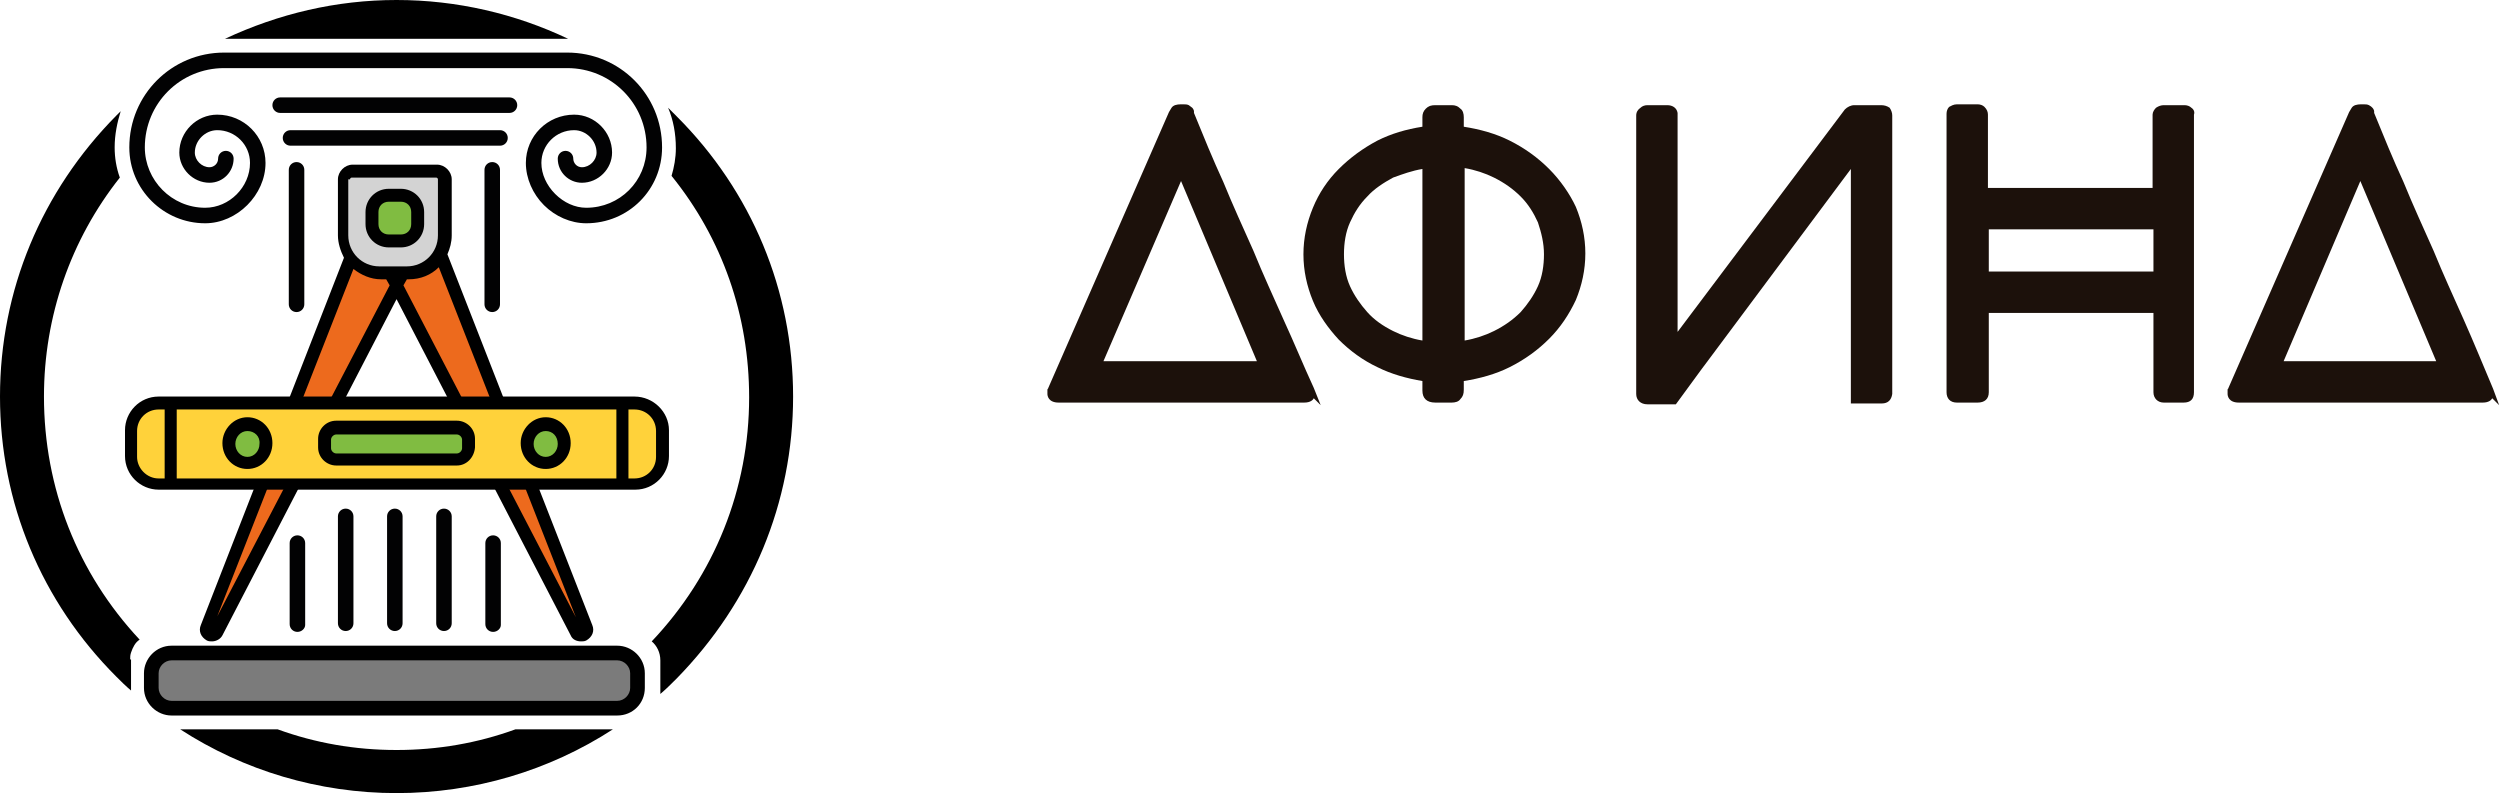<?xml version="1.0" encoding="utf-8"?>
<!-- Generator: Adobe Illustrator 21.0.0, SVG Export Plug-In . SVG Version: 6.00 Build 0)  -->
<svg version="1.1" id="Слой_1" xmlns="http://www.w3.org/2000/svg" xmlns:xlink="http://www.w3.org/1999/xlink" x="0px" y="0px"
	 viewBox="0 0 290 92" style="enable-background:new 0 0 290 92;" xml:space="preserve">
<style type="text/css">
	.st0{fill:#020203;}
	.st1{fill:#ED6A1D;}
	.st2{fill:#D3D3D3;}
	.st3{fill:#80BC41;}
	.st4{fill:#FFD23A;}
	.st5{fill:#FFFFFF;}
	.st6{fill:#7B7B7B;}
	.st7{fill:#1C110B;}
</style>
<g>
	<g>
		<g>
			<path class="st0" d="M68,25.9c-1.8,0-3.6-0.8-4.9-2.1c-1.3-1.3-2.1-3.1-2.1-4.9c0-3.1,2.5-5.6,5.6-5.6c2.4,0,4.4,2,4.4,4.4
				c0,1.9-1.6,3.5-3.5,3.5c-1.5,0-2.8-1.2-2.8-2.8c0-0.5,0.4-0.9,0.9-0.9c0.5,0,0.9,0.4,0.9,0.9c0,0.5,0.4,1,1,1
				c0.9,0,1.7-0.8,1.7-1.7c0-1.4-1.2-2.6-2.6-2.6c-2.1,0-3.8,1.7-3.8,3.8c0,1.3,0.6,2.6,1.6,3.6c1,1,2.3,1.6,3.6,1.6
				c3.9,0,7-3.1,7-7c0-5.1-4.1-9.2-9.2-9.2H26c-5.1,0-9.2,4.1-9.2,9.2c0,3.8,3.1,7,7,7c2.8,0,5.2-2.4,5.2-5.2c0-2.1-1.7-3.8-3.8-3.8
				c-1.4,0-2.6,1.2-2.6,2.6c0,0.9,0.8,1.7,1.7,1.7c0.5,0,1-0.4,1-1c0-0.5,0.4-0.9,0.9-0.9c0.5,0,0.9,0.4,0.9,0.9
				c0,1.5-1.2,2.8-2.8,2.8c-1.9,0-3.5-1.6-3.5-3.5c0-2.4,2-4.4,4.4-4.4c3.1,0,5.6,2.5,5.6,5.6c0,3.7-3.3,7-7,7
				c-4.8,0-8.8-3.9-8.8-8.8c0-6.1,4.9-11,11-11h39.8c6.1,0,11,4.9,11,11C76.8,22,72.9,25.9,68,25.9z"/>
		</g>
		<g>
			<path class="st0" d="M59.1,13.1H32.5c-0.5,0-0.9-0.4-0.9-0.9c0-0.5,0.4-0.9,0.9-0.9h26.6c0.5,0,0.9,0.4,0.9,0.9
				C60,12.7,59.6,13.1,59.1,13.1z"/>
		</g>
		<g>
			<path class="st0" d="M58,16.9H33.7c-0.5,0-0.9-0.4-0.9-0.9c0-0.5,0.4-0.9,0.9-0.9H58c0.5,0,0.9,0.4,0.9,0.9
				C58.9,16.5,58.5,16.9,58,16.9z"/>
		</g>
		<g>
			<path class="st0" d="M34.4,36.2c-0.5,0-0.9-0.4-0.9-0.9V19.7c0-0.5,0.4-0.9,0.9-0.9s0.9,0.4,0.9,0.9v15.6
				C35.3,35.8,34.9,36.2,34.4,36.2z"/>
		</g>
		<g>
			<path class="st0" d="M57.1,36.2c-0.5,0-0.9-0.4-0.9-0.9V19.7c0-0.5,0.4-0.9,0.9-0.9s0.9,0.4,0.9,0.9v15.6
				C58,35.8,57.6,36.2,57.1,36.2z"/>
		</g>
	</g>
</g>
<g>
	<path class="st1" d="M48.8,27.7L25.1,73.3c-0.4,0.7-1.5,0.2-1.2-0.5l18.7-47.8c0.1-0.3,0.5-0.5,0.9-0.4l5,2.3
		C48.8,27,48.9,27.4,48.8,27.7z"/>
	<path class="st1" d="M49.3,24.9L68,72.7c0.3,0.8-0.8,1.3-1.2,0.5L43.2,27.7c-0.2-0.3,0-0.7,0.3-0.9l5-2.3
		C48.8,24.4,49.2,24.6,49.3,24.9z"/>
	<g>
		<path class="st2" d="M46.5,31.6h-1.3c-2.9,0-5.2-2.3-5.2-5.2V21c0-0.7,0.5-1.2,1.2-1.2h9.4c0.7,0,1.2,0.5,1.2,1.2v5.4
			C51.7,29.3,49.3,31.6,46.5,31.6z"/>
		<path d="M68.7,72.5l-16.8-43c0.3-0.7,0.5-1.4,0.5-2.2v-6.5c0-0.9-0.8-1.7-1.7-1.7h-9.8c-0.9,0-1.7,0.8-1.7,1.7v6.5
			c0,0.9,0.3,1.8,0.7,2.6L23.3,72.5c-0.3,0.7,0,1.4,0.7,1.8c0.2,0.1,0.4,0.1,0.6,0.1c0.5,0,1-0.3,1.2-0.7l20.2-39l20.2,39
			c0.2,0.5,0.7,0.7,1.2,0.7c0.2,0,0.4,0,0.6-0.1C68.7,73.9,69,73.2,68.7,72.5z M40.6,20.8c0-0.1,0.1-0.2,0.2-0.2h9.8
			c0.1,0,0.2,0.1,0.2,0.2v6.5c0,2-1.6,3.6-3.6,3.6h-3.2c-2,0-3.6-1.6-3.6-3.6V20.8z M25.2,71.5L41,31.2c0.9,0.7,2,1.2,3.2,1.2h0.6
			l0.4,0.7L25.2,71.5z M46.8,33.1l0.4-0.7h0.2c1.4,0,2.6-0.5,3.5-1.4l0,0l15.9,40.6L46.8,33.1z"/>
	</g>
	<g>
		<path class="st3" d="M46.1,28h-0.6c-1.3,0-2.4-1.1-2.4-2.4v-0.6c0-1.3,1.1-2.4,2.4-2.4h0.6c1.3,0,2.4,1.1,2.4,2.4v0.6
			C48.4,27,47.4,28,46.1,28z"/>
		<path d="M46.5,28.7h-1.4c-1.5,0-2.7-1.2-2.7-2.7v-1.4c0-1.5,1.2-2.7,2.7-2.7h1.4c1.5,0,2.7,1.2,2.7,2.7v1.4
			C49.2,27.5,48,28.7,46.5,28.7z M45.1,23.4c-0.7,0-1.2,0.5-1.2,1.2v1.4c0,0.7,0.5,1.2,1.2,1.2h1.4c0.7,0,1.2-0.5,1.2-1.2v-1.4
			c0-0.7-0.5-1.2-1.2-1.2H45.1z"/>
	</g>
</g>
<g>
	<path class="st4" d="M72.7,56.2H19.3c-2.3,0-4.2-1.9-4.2-4.2v-1.1c0-2.3,1.9-4.2,4.2-4.2h53.3c2.3,0,4.2,1.9,4.2,4.2V52
		C76.9,54.3,75,56.2,72.7,56.2z"/>
	<line class="st5" x1="19.8" y1="46.7" x2="19.8" y2="56.2"/>
	<g>
		<line class="st5" x1="72.2" y1="46.7" x2="72.2" y2="56.2"/>
		<path d="M73.6,46H18.4c-2.2,0-3.9,1.8-3.9,3.9v3c0,2.2,1.8,3.9,3.9,3.9h55.3c2.2,0,3.9-1.8,3.9-3.9v-3C77.6,47.8,75.8,46,73.6,46z
			 M71.5,47.5v8h-51v-8H71.5z M15.9,53v-3c0-1.4,1.1-2.5,2.5-2.5h0.7v8h-0.7C17,55.5,15.9,54.3,15.9,53z M76.1,53
			c0,1.4-1.1,2.5-2.5,2.5h-0.7v-8h0.7c1.4,0,2.5,1.1,2.5,2.5V53z"/>
	</g>
	<g>
		<path class="st3" d="M52.7,53.3H39.3c-0.9,0-1.6-0.7-1.6-1.6v-0.4c0-0.9,0.7-1.6,1.6-1.6h13.4c0.9,0,1.6,0.7,1.6,1.6v0.4
			C54.3,52.6,53.6,53.3,52.7,53.3z"/>
		<path d="M53,54H39c-1.1,0-2.1-0.9-2.1-2.1v-1c0-1.1,0.9-2.1,2.1-2.1H53c1.1,0,2.1,0.9,2.1,2.1v1C55,53.1,54.1,54,53,54z M39,50.4
			c-0.3,0-0.6,0.3-0.6,0.6v1c0,0.3,0.3,0.6,0.6,0.6H53c0.3,0,0.6-0.3,0.6-0.6v-1c0-0.3-0.3-0.6-0.6-0.6H39z"/>
	</g>
	<g>
		<ellipse class="st3" cx="28.7" cy="51.5" rx="2.2" ry="2.2"/>
		<path d="M28.7,54.4c-1.6,0-2.9-1.3-2.9-3c0-1.6,1.3-3,2.9-3c1.6,0,2.9,1.3,2.9,3C31.6,53.1,30.3,54.4,28.7,54.4z M28.7,50
			c-0.8,0-1.4,0.7-1.4,1.5c0,0.8,0.6,1.5,1.4,1.5s1.4-0.7,1.4-1.5C30.2,50.6,29.5,50,28.7,50z"/>
	</g>
	<g>
		<ellipse class="st3" cx="63.3" cy="51.5" rx="2.2" ry="2.2"/>
		<path d="M63.3,54.4c-1.6,0-2.9-1.3-2.9-3c0-1.6,1.3-3,2.9-3c1.6,0,2.9,1.3,2.9,3C66.2,53.1,64.9,54.4,63.3,54.4z M63.3,50
			c-0.8,0-1.4,0.7-1.4,1.5c0,0.8,0.6,1.5,1.4,1.5c0.8,0,1.4-0.7,1.4-1.5C64.7,50.6,64.1,50,63.3,50z"/>
	</g>
</g>
<g>
	<path class="st0" d="M40.1,73.2c-0.5,0-0.9-0.4-0.9-0.9V59.9c0-0.5,0.4-0.9,0.9-0.9c0.5,0,0.9,0.4,0.9,0.9v12.4
		C41,72.8,40.6,73.2,40.1,73.2z"/>
</g>
<g>
	<path class="st0" d="M45.8,73.2c-0.5,0-0.9-0.4-0.9-0.9V59.9c0-0.5,0.4-0.9,0.9-0.9s0.9,0.4,0.9,0.9v12.4
		C46.7,72.8,46.3,73.2,45.8,73.2z"/>
</g>
<g>
	<path class="st0" d="M51.5,73.2c-0.5,0-0.9-0.4-0.9-0.9V59.9c0-0.5,0.4-0.9,0.9-0.9s0.9,0.4,0.9,0.9v12.4
		C52.4,72.8,52,73.2,51.5,73.2z"/>
</g>
<g>
	<path d="M24.9,9.7C24.9,9.7,24.9,9.7,24.9,9.7C24.9,9.7,24.9,9.7,24.9,9.7C24.9,9.7,24.9,9.7,24.9,9.7z"/>
	<path d="M65.7,4.5c0.1,0,0.1,0,0.2,0C59.8,1.6,53,0,46,0c-7,0-13.7,1.6-19.9,4.5H65.7z"/>
	<path d="M78.5,13.5c-0.3-0.3-0.7-0.7-1-1c0.6,1.4,0.9,3,0.9,4.7c0,1.1-0.2,2.2-0.5,3.2c5.9,7.3,9,16.2,9,25.7
		c0,10.6-4,20.6-11.3,28.3c0.6,0.5,1,1.3,1,2.2v3.9c0.7-0.6,1.3-1.2,1.9-1.8C87.2,69.8,92,58.3,92,46S87.2,22.2,78.5,13.5z"/>
	<path d="M59.8,84.6c-4.4,1.6-9,2.4-13.8,2.4s-9.4-0.8-13.8-2.4H20.9C28.3,89.4,37,92,46,92s17.7-2.6,25.1-7.4H59.8z"/>
	<path d="M15.1,76.5c0-0.3,0-0.5,0.1-0.8v0h0c0.2-0.6,0.5-1.2,1-1.5C9,66.5,5.1,56.6,5.1,46c0-9.3,3.1-18.2,8.8-25.4
		c-0.4-1.1-0.6-2.3-0.6-3.5c0-1.5,0.3-2.9,0.7-4.2c-0.2,0.2-0.3,0.3-0.5,0.5C4.8,22.2,0,33.7,0,46c0,12.3,4.8,23.8,13.5,32.5
		c0.5,0.5,1.1,1.1,1.7,1.6V76.5z"/>
</g>
<g>
	<path class="st6" d="M71.1,82.2H20.4c-1.6,0-2.8-1.3-2.8-2.8v-0.7c0-1.6,1.3-2.8,2.8-2.8h50.7c1.6,0,2.8,1.3,2.8,2.8v0.7
		C74,80.9,72.7,82.2,71.1,82.2z"/>
	<path d="M71.6,83H19.9c-1.7,0-3.2-1.4-3.2-3.2v-1.7c0-1.7,1.4-3.2,3.2-3.2h51.7c1.7,0,3.2,1.4,3.2,3.2v1.7
		C74.8,81.6,73.4,83,71.6,83z M19.9,76.6c-0.8,0-1.5,0.7-1.5,1.5v1.7c0,0.8,0.7,1.5,1.5,1.5h51.7c0.8,0,1.5-0.7,1.5-1.5v-1.7
		c0-0.8-0.7-1.5-1.5-1.5H19.9z"/>
</g>
<g>
	<path class="st0" d="M34.5,73.3c-0.5,0-0.9-0.4-0.9-0.9V63c0-0.5,0.4-0.9,0.9-0.9s0.9,0.4,0.9,0.9v9.5C35.4,72.9,35,73.3,34.5,73.3
		z"/>
</g>
<g>
	<path class="st0" d="M57.2,73.3c-0.5,0-0.9-0.4-0.9-0.9V63c0-0.5,0.4-0.9,0.9-0.9s0.9,0.4,0.9,0.9v9.5
		C58.1,72.9,57.7,73.3,57.2,73.3z"/>
</g>
<g>
	<path class="st7" d="M148.9,37.1c-1.2-2.7-2.4-5.3-3.5-8c-1.2-2.7-2.4-5.3-3.5-8c-1.2-2.6-2.3-5.3-3.4-8l0-0.1c0,0,0,0,0-0.1
		c0-0.1-0.1-0.3-0.2-0.4c-0.1-0.1-0.3-0.2-0.4-0.3c-0.2-0.1-0.4-0.1-0.7-0.1h-0.2c-0.5,0-0.9,0.1-1.1,0.4c-0.1,0.2-0.2,0.3-0.3,0.5
		l-14,32c0,0.1-0.1,0.1-0.1,0.2c0,0.1,0,0.2,0,0.5c0,0.2,0.1,1,1.3,1h28.5c0.7,0,1-0.3,1.1-0.5l0.8,0.8l-0.8-2
		C151.2,42.4,150.1,39.7,148.9,37.1z M145.8,41.9H128L137,21L145.8,41.9z"/>
	<path class="st7" d="M179.7,19.6L179.7,19.6c-1.3-1.3-2.8-2.4-4.6-3.3c-1.6-0.8-3.4-1.3-5.3-1.6v-1.1c0-0.4-0.1-0.8-0.4-1
		c-0.3-0.3-0.6-0.4-1-0.4h-1.9c-0.5,0-0.8,0.1-1.1,0.4c-0.3,0.3-0.4,0.6-0.4,1v1.1c-1.9,0.3-3.6,0.8-5.2,1.6c-1.7,0.9-3.2,2-4.5,3.3
		c-1.3,1.3-2.3,2.8-3,4.5c-0.7,1.7-1.1,3.5-1.1,5.4c0,1.9,0.4,3.7,1.1,5.4c0.7,1.7,1.8,3.2,3,4.5c1.3,1.3,2.8,2.4,4.5,3.2
		c1.6,0.8,3.4,1.3,5.2,1.6v1.1c0,0.9,0.5,1.4,1.5,1.4h1.9c0.4,0,0.8-0.1,1-0.4c0.3-0.3,0.4-0.6,0.4-1.1v-1c1.9-0.3,3.7-0.8,5.3-1.6
		c1.8-0.9,3.3-2,4.6-3.3c1.3-1.3,2.3-2.8,3.1-4.5c0.7-1.7,1.1-3.5,1.1-5.4c0-1.9-0.4-3.7-1.1-5.4C182.1,22.5,181,20.9,179.7,19.6z
		 M179.1,29.5c0,1.3-0.2,2.6-0.7,3.7c-0.5,1.1-1.2,2.1-2,3c-0.9,0.9-1.9,1.6-3.1,2.2c-1,0.5-2.2,0.9-3.4,1.1V19.5
		c1.2,0.2,2.4,0.6,3.4,1.1c1.2,0.6,2.2,1.3,3.1,2.2c0.9,0.9,1.5,1.9,2,3C178.8,27,179.1,28.2,179.1,29.5z M165,19.6v19.9
		c-1.2-0.2-2.4-0.6-3.4-1.1c-1.2-0.6-2.2-1.3-3-2.2c-0.8-0.9-1.5-1.9-2-3c-0.5-1.1-0.7-2.4-0.7-3.7s0.2-2.6,0.7-3.7
		c0.5-1.1,1.1-2.1,2-3c0.8-0.9,1.9-1.6,3-2.2C162.7,20.2,163.8,19.8,165,19.6z"/>
	<path class="st7" d="M218.2,12.2h-3.1c-0.4,0-0.8,0.2-1.1,0.5l-19.4,25.8V13.2l0-0.1c-0.1-0.6-0.6-0.9-1.2-0.9h-2.3
		c-0.3,0-0.6,0.1-0.8,0.3c-0.3,0.2-0.5,0.5-0.5,0.9v32.3c0,0.7,0.5,1.2,1.3,1.2h3.3l3-4.1L198,42l16.7-22.4v27.2h3.6
		c0.7,0,1.1-0.4,1.2-1.1V13.4c0-0.3-0.1-0.6-0.3-0.9C218.9,12.3,218.6,12.2,218.2,12.2z"/>
	<path class="st7" d="M254.2,12.5c-0.2-0.2-0.5-0.3-0.8-0.3H251c-0.3,0-0.6,0.1-0.9,0.3c-0.2,0.2-0.4,0.5-0.4,0.8v8.5h-19.1v-8.5
		c0-0.3-0.1-0.6-0.4-0.9c-0.2-0.2-0.5-0.3-0.8-0.3h-2.4c-0.4,0-0.7,0.2-0.9,0.3c-0.2,0.2-0.3,0.5-0.3,0.8v32.3
		c0,0.7,0.4,1.2,1.2,1.2h2.4c0.8,0,1.3-0.4,1.3-1.2v-9.2h19.1v9.2c0,0.7,0.5,1.2,1.2,1.2h2.3c0.4,0,0.7-0.1,0.9-0.3
		c0.2-0.2,0.3-0.5,0.3-0.9V13.3C254.6,13,254.5,12.7,254.2,12.5z M249.8,26.6v4.9h-19.1v-4.9H249.8z"/>
	<path class="st7" d="M289.2,45.1c-1.1-2.6-2.2-5.3-3.4-8c-1.2-2.7-2.4-5.3-3.5-8c-1.2-2.7-2.4-5.3-3.5-8c-1.2-2.6-2.3-5.3-3.4-8
		l0-0.1c0,0,0,0,0-0.1c0-0.1-0.1-0.3-0.2-0.4c-0.1-0.1-0.2-0.2-0.4-0.3c-0.2-0.1-0.4-0.1-0.7-0.1h-0.2c-0.5,0-0.9,0.1-1.1,0.4
		c-0.1,0.2-0.2,0.3-0.3,0.5l-14,32c0,0.1-0.1,0.1-0.1,0.2c0,0.1,0,0.2,0,0.5c0,0.2,0.1,1,1.3,1H288c0.7,0,1-0.3,1.1-0.5l0.8,0.8
		L289.2,45.1z M282.6,41.9h-17.7l8.9-20.9L282.6,41.9z"/>
</g>
</svg>
